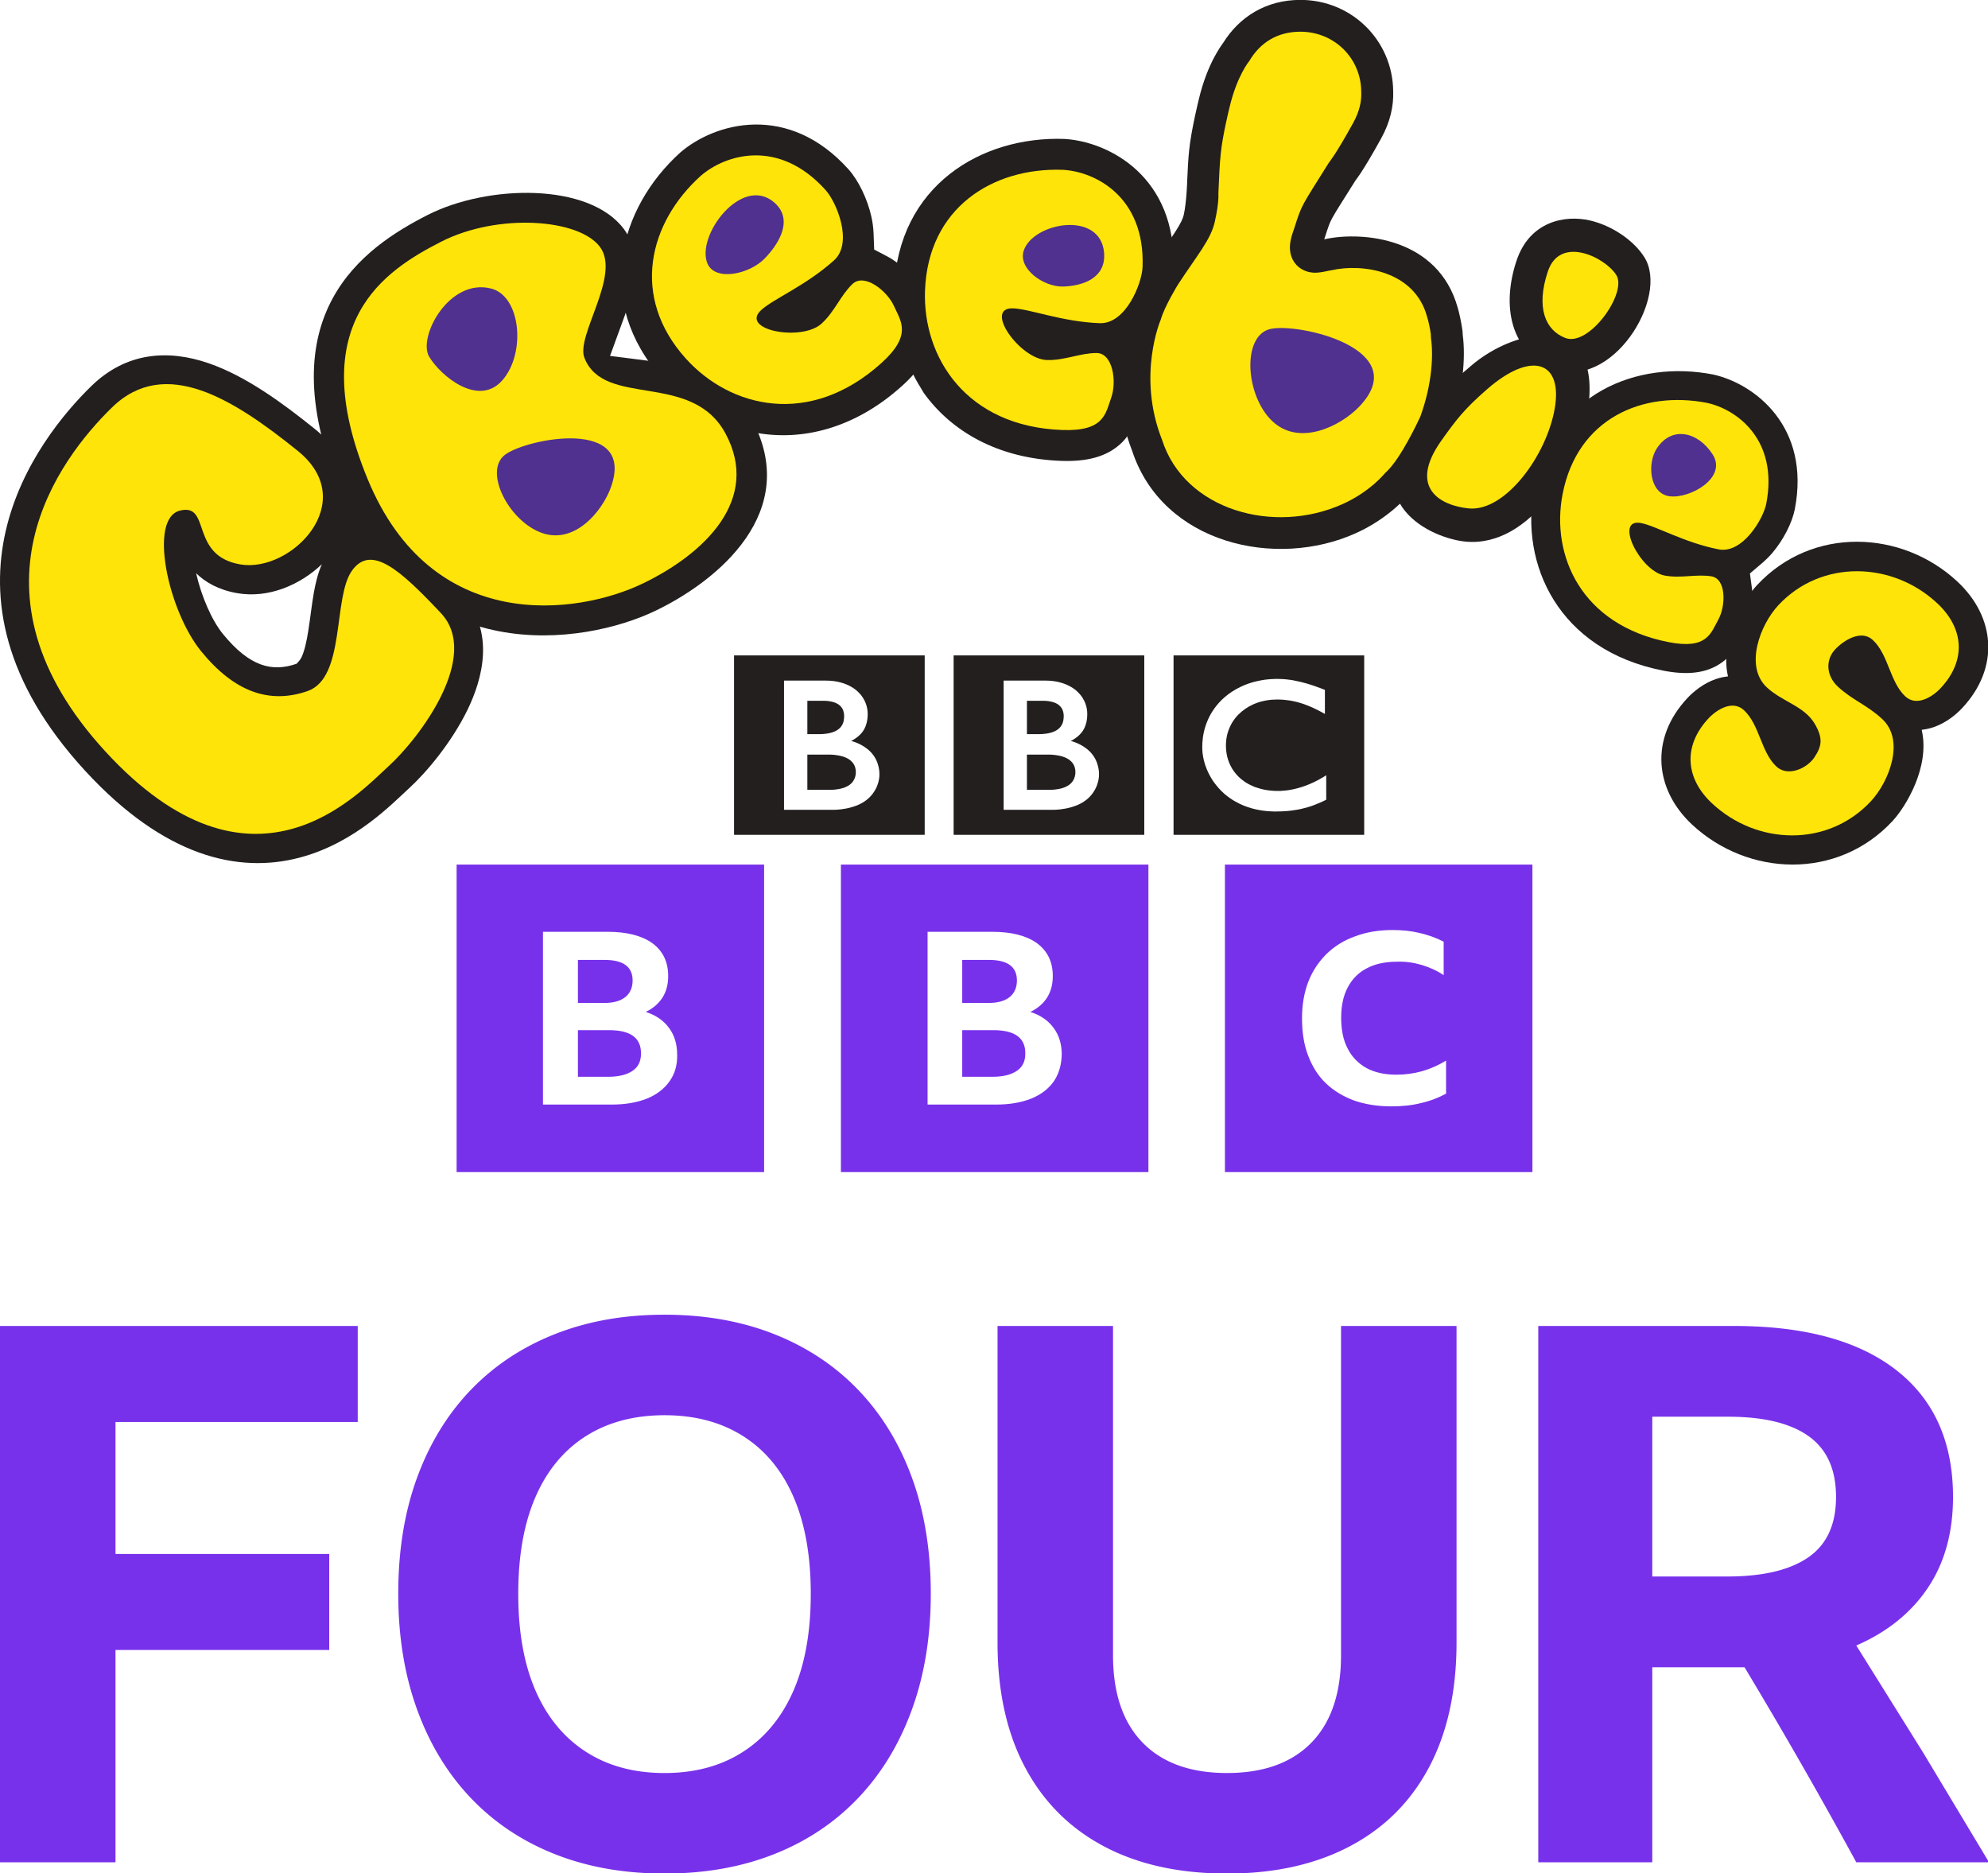 <svg width="800" height="753.61" version="1.1" viewBox="0 0 750.01 706.5" xmlns="http://www.w3.org/2000/svg">
 <g transform="matrix(1.085 0 0 1.085 -.002 299.62)">
  <path d="m412.61-209.36c0.154-2.139 0.185-3.725 0.185-3.725 0.185-3.987 0.369-8.142 0.724-11.098 0.692-6.788 3.294-17.315 3.294-17.315 1.508-6.388 3.54-11.236 5.326-14.622 1.324-2.494 2.463-4.171 3.14-5.079 5.649-9.097 14.946-14.992 26.891-14.992 17.902 0 32.108 14.161 32.262 31.769 0.185 5.172-1.032 10.667-4.171 16.362-6.542 11.867-8.65 14.175-8.974 14.7-4.525 7.234-6.711 10.544-8.081 13.067-0.846 1.57-1.231 2.617-2.524 6.649l-0.215 0.693 0.708-0.154c12.39-2.571 38.958-0.585 45.73 24.058 0.523 1.77 1.185 4.771 1.632 7.912l0.086 1.447c1.016 7.681 0.199 19.687-4.464 32.539-0.493 1.063-2.509 5.418-4.895 9.743-2.201 3.94-5.664 9.728-9.589 13.391-0.012 0.012-1.508 1.878-4.602 4.525-3.14 2.709-7.758 6.08-13.653 8.712-27.753 12.529-67.124 3.709-77.761-28.66-5.156-13.237-5.264-25.551-4.11-34.478 0.985-7.542 2.894-12.883 3.632-14.762 1.063-3.432 2.955-7.127 4.202-9.451 1.524-2.817 2.955-5.11 2.955-5.11 3.34-5.11 6.234-9.066 8.373-12.406 1.955-3.032 2.617-4.587 2.894-5.787 0.523-2.309 0.831-5.48 1.001-7.927" fill="#231f1f" stroke-width="12.314"/>
  <path d="m122.87-104.95c-1.493 0-10.082 20.886-10.082 20.886s14.191 13.453 14.946 14.946c0.739 1.493 16.777-18.317 16.777-22.041 0-3.709-20.148-13.791-21.641-13.791" fill="#231f1f" fill-rule="evenodd" stroke-width="12.314"/>
  <path d="m658.02 9.326c-19.209 20.611-50.301 19.224-69.634 1.215-13.145-12.267-14.73-29.984-1.724-43.929 2.201-2.37 5.633-5.172 9.897-6.665 1.154-0.4 2.447-0.724 3.817-0.893l0.462-0.062-0.086-0.446c-2.663-12.468 5.449-26.197 10.22-31.307 19.24-20.625 50.424-19.117 69.634-1.215 13.284 12.39 14.7 30.015 1.724 43.929-2.201 2.37-5.633 5.172-9.897 6.665-1.154 0.4-2.432 0.708-3.786 0.893l-0.446 0.049 0.086 0.446c2.709 12.513-5.526 26.228-10.267 31.323" fill="#231f1f" fill-rule="evenodd" stroke-width="12.314"/>
  <path d="m650.51 2.43c6.295-6.742 12.006-21.118 3.986-28.582-5.249-4.91-10.39-6.588-15.454-11.298-4.202-3.925-4.217-9.405-0.985-12.883 3.063-3.279 9.143-7.05 13.145-3.325 5.48 5.11 5.911 14.577 11.282 19.593 3.894 3.632 9.389 0.277 12.328-2.878 8.943-9.589 8.142-20.779-1.231-29.506-15.592-14.545-40.28-15.316-55.212 0.692-6.295 6.742-11.898 21.21-4.002 28.582 5.372 5.002 13.038 6.465 16.685 12.714 2.94 5.064 2.37 7.773-0.138 11.575-2.54 3.848-9.235 6.942-13.237 3.217-5.372-5.018-5.803-14.483-11.282-19.579-3.894-3.648-9.389-0.293-12.344 2.863-8.927 9.589-8.019 20.872 1.247 29.522 15.685 14.638 40.28 15.3 55.212-0.708" fill="#ffe409" fill-rule="evenodd" stroke-width="12.314"/>
  <path d="m552.86-199.51c7.481 1.724 15.177 6.803 18.948 12.837 8.727 13.976-11.39 46.484-31.661 38.665-15.161-5.849-18.009-21.98-12.837-37.495 4.541-13.637 16.716-16.039 25.551-14.007" fill="#231f1f" fill-rule="evenodd" stroke-width="12.314"/>
  <path d="m551.88-132.04c-2.94 16.931-19.47 46.346-42.297 44.175-11.898-1.139-38.203-13.176-17.685-41.866 3.078-4.325 6.049-7.434 9.297-10.39 2.817-2.571 6.034-5.141 10.19-8.758 16.023-13.914 46.823-19.456 40.497 16.839" fill="#231f1f" fill-rule="evenodd" stroke-width="12.314"/>
  <path d="m538.21-181.78c-4.248 12.714-0.784 20.471 6.064 23.119 8.281 3.186 21.625-15.669 17.762-21.842-3.848-6.172-19.593-13.991-23.827-1.278" fill="#ffe409" fill-rule="evenodd" stroke-width="12.314"/>
  <path d="m578.35-43.007c-36.602-7.111-49.963-37.218-44.883-63.292 6.449-33.2 35.88-44.775 62.184-39.665 14.422 3.171 34 18.116 28.43 46.839-0.924 4.695-3.925 10.605-7.773 15.146-0.862 1.001-2.093 2.309-3.632 3.617l-4.202 3.571 0.739 5.48 0.086 0.739c0.415 4.864-0.616 10.42-2.955 14.684-2.724 4.926-4.679 7.896-7.496 9.959-5.618 4.11-12.683 4.448-20.502 2.925" fill="#231f1f" fill-rule="evenodd" stroke-width="12.314"/>
  <path d="m593.5-136.1c-22.179-4.31-45.021 5.264-50.163 31.722-4.125 21.21 6.372 45.53 36.91 51.471 13.33 2.601 14.606-3.078 17.239-7.835 2.617-4.756 2.848-14.222-2.447-15.053-5.279-0.847-10.651 0.8-16.269-0.277-8.62-1.678-17.655-20.086-8.142-18.239 5.341 1.047 15.037 6.819 26.982 9.143 8.265 1.601 15.5-10.528 16.547-15.885 4.325-22.288-10.359-32.863-20.656-35.047" fill="#ffe409" fill-rule="evenodd" stroke-width="12.314"/>
  <path d="m576.14-120.34c-3.479 5.233-2.647 15.808 4.418 16.716 7.065 0.909 20.18-6.449 14.93-14.592-4.987-7.742-14.068-10.051-19.347-2.124" fill="#50318f" fill-rule="evenodd" stroke-width="12.314"/>
  <path d="m319.77-143.24c-0.816-1.278-3.386-6.603-3.386-6.603-3.525-8.065-5.126-16.87-4.818-25.566 1.247-35.786 30.06-52.779 58.49-51.779 15.515 0.909 38.404 13.206 37.31 44.114-0.17 4.987-2.309 11.636-5.587 17.008-0.8 1.324-1.986 3.048-3.571 4.818l-3.879 4.325 1.816 5.526c0.154 0.462 0.277 0.878 0.355 1.215 1.262 4.972 1.108 10.913-0.632 15.715-1.986 5.541-3.494 8.943-6.095 11.544-5.049 5.079-12.221 6.619-20.687 6.326-22.056-0.77-38.018-10.328-47.377-23.411 0 0-1.124-1.955-1.939-3.232" fill="#231f1f" stroke-width="12.314"/>
  <path d="m319.77-143.24c-0.816-1.278-3.386-6.603-3.386-6.603-3.525-8.065-5.126-16.87-4.818-25.566 1.247-35.786 30.06-52.779 58.49-51.779 15.515 0.909 38.404 13.206 37.31 44.114-0.17 4.987-2.309 11.636-5.587 17.008-0.8 1.324-1.986 3.048-3.571 4.818l-3.879 4.325 1.816 5.526c0.154 0.462 0.277 0.878 0.355 1.215 1.262 4.972 1.108 10.913-0.632 15.715-1.986 5.541-3.494 8.943-6.095 11.544-5.049 5.079-12.221 6.619-20.687 6.326-22.056-0.77-38.018-10.328-47.377-23.411 0 0-1.124-1.955-1.939-3.232z" fill="none" stroke="#231f1f" stroke-miterlimit="3.864" stroke-width="1.339"/>
  <path d="m259.18-127.36c-1.462-0.355-7.019-2.401-7.019-2.401-8.142-3.34-15.407-8.573-21.226-15.037-23.965-26.612-15.037-58.844 6.111-77.884 11.79-10.113 36.787-17.178 57.474 5.818 3.34 3.709 6.418 9.974 7.804 16.116 0.339 1.508 0.693 3.571 0.77 5.957l0.215 5.803 5.156 2.709c0.431 0.23 0.8 0.446 1.093 0.63 4.356 2.694 8.373 7.08 10.467 11.729 2.401 5.372 3.694 8.866 3.632 12.545-0.111 7.173-4.202 13.268-10.497 18.932-16.392 14.762-34.509 18.978-50.348 16.055 0 0-2.17-0.616-3.632-0.97" fill="#231f1f" stroke-width="12.314"/>
  <path d="m259.18-127.36c-1.462-0.355-7.019-2.401-7.019-2.401-8.142-3.34-15.407-8.573-21.226-15.037-23.965-26.612-15.037-58.844 6.111-77.884 11.79-10.113 36.787-17.178 57.474 5.818 3.34 3.709 6.418 9.974 7.804 16.116 0.339 1.508 0.693 3.571 0.77 5.957l0.215 5.803 5.156 2.709c0.431 0.23 0.8 0.446 1.093 0.63 4.356 2.694 8.373 7.08 10.467 11.729 2.401 5.372 3.694 8.866 3.632 12.545-0.111 7.173-4.202 13.268-10.497 18.932-16.392 14.762-34.509 18.978-50.348 16.055 0 0-2.17-0.616-3.632-0.97z" fill="none" stroke="#231f1f" stroke-miterlimit="3.864" stroke-width="1.339"/>
  <path d="m369.51-217.12c-24.258-0.846-46.853 13.145-47.869 42.066-0.8 23.196 14.407 47.223 47.792 48.393 14.561 0.509 14.976-5.741 16.946-11.221 1.986-5.48 0.646-15.546-5.11-15.546-5.741 0-11.159 2.647-17.301 2.432-9.42-0.324-22.103-18.333-11.698-17.963 5.849 0.201 17.085 4.695 30.154 5.156 9.02 0.308 14.668-13.777 14.869-19.626 0.862-24.366-16.5-33.109-27.782-33.693" fill="#ffe409" fill-rule="evenodd" stroke-width="12.314"/>
  <path d="m355.97-189.05c-2.109 6.311 6.942 12.73 13.73 12.513s14.914-2.894 14.207-11.713c-1.201-14.853-24.658-10.605-27.937-0.8" fill="#50318f" fill-rule="evenodd" stroke-width="12.314"/>
  <path d="m227.91-63.817c-24.888 11.96-83.948 20.872-109.76-41.743-25.319-61.476 8.373-84.564 30.491-95.831 20.964-10.682 56.288-11.375 68.356 4.941 4.048 5.495 4.325 11.76 3.771 16.515-0.554 4.755-2.109 9.512-3.463 13.299l-5.187 14.222 12.929 1.632c0.954 0.111 1.847 0.23 2.524 0.339 4.895 0.816 11.298 1.939 17.315 4.695 6.357 2.909 12.314 7.619 16.486 15.33 17.455 32.231-11.852 56.212-33.462 66.602" fill="#231f1f" fill-rule="evenodd" stroke-width="12.314"/>
  <path d="m68.199-76.87c1.832 8.127 5.495 16.439 9.312 21.118 9.358 11.467 17.163 13.284 25.612 10.359 0.293-0.308 1.293-1.293 1.755-2.324 0.985-2.155 1.724-5.279 2.37-9.466 0.693-4.433 1.185-9.02 1.909-13.083 0.538-2.925 1.308-6.449 2.755-9.728-7.558 7.204-18.579 11.96-29.46 10.051-6.511-1.139-11.052-3.802-14.253-6.926m50.316-11.606c6.418-4.71 14.345-3.54 21.087 0.369 6.772 3.94 13.945 11.252 20.734 18.456 12.191 12.944 7.311 29.768 2.278 40.157-5.556 11.452-14.392 21.949-20.533 27.536-2.848 2.601-7.419 7.188-13.469 11.713-6.311 4.725-14.577 9.682-24.581 12.283-21.103 5.51-46.839-0.199-74.498-30.306-57.32-62.43-16.884-115.04 2.216-133.66 12.298-11.99 26.936-12.73 40.82-7.942 13.006 4.495 25.812 13.914 36.865 22.811 14.961 12.052 15.238 27.383 9.081 38.589" fill="#231f1f" fill-rule="evenodd" stroke-width="12.314"/>
  <path d="m83.468-79.948c17.685 3.109 42.098-21.703 20.04-39.48-22.072-17.762-46.006-33.171-64.554-15.084-18.532 18.07-53.242 64.139-2.309 119.61 50.932 55.458 87.55 15.069 98.417 5.172 10.882-9.882 32.309-38.372 18.224-53.303-14.084-14.946-24.243-24.104-30.922-14.7-6.679 9.404-2.139 37.218-15.423 41.836-13.283 4.618-25.489 0.277-37.003-13.838-11.513-14.13-18.394-46.129-7.388-48.9 10.99-2.771 3.232 15.577 20.918 18.686" fill="#ffe409" fill-rule="evenodd" stroke-width="12.314"/>
  <path d="m243.67-215.03c-18.04 16.239-24.581 42.004-5.202 63.524 15.515 17.224 43.159 23.95 67.971 1.601 10.836-9.759 6.803-14.53 4.418-19.84-2.386-5.326-10.343-11.636-14.483-7.635-4.141 3.986-6.188 9.651-10.759 13.777-7.003 6.295-28.629 2.155-20.886-4.802 4.341-3.925 15.546-8.496 25.274-17.239 6.696-6.049 0.985-20.102-2.94-24.443-16.316-18.116-34.862-12.36-43.391-4.941" fill="#ffe409" fill-rule="evenodd" stroke-width="12.314"/>
  <path d="m246.01-184.49c2.678 6.188 14.469 3.725 19.825-1.739 5.341-5.48 10.066-13.761 3.371-19.548-11.298-9.743-27.351 11.667-23.196 21.288" fill="#50318f" fill-rule="evenodd" stroke-width="12.314"/>
  <path d="m517.15-140.9c15.5-13.469 26.304-9.589 23.443 6.803-2.848 16.392-17.239 35.894-29.861 34.694-9.466-0.909-21.487-6.88-9.451-23.719 5.079-7.096 7.711-10.682 15.87-17.778" fill="#ffe409" fill-rule="evenodd" stroke-width="12.314"/>
  <path d="m403.62-165.04c1.262-4.556 6.034-12.283 6.034-12.283 6.742-10.266 11.313-15.484 12.73-21.657 1.57-6.849 1.262-9.866 1.262-9.866 0.232-4.664 0.4-10.313 0.847-14.023 0.585-6.141 3.032-15.961 3.032-15.961 2.601-11.021 6.849-16.084 6.849-16.084 3.756-6.372 9.712-10.22 17.778-10.22 11.913 0 21.165 9.358 21.165 20.948 0.154 3.048-0.507 6.603-2.786 10.744-6.249 11.313-8.25 13.514-8.573 14.007-9.589 15.361-9.158 14.023-11.913 22.581-1.17 3.217-1.924 6.018-1.308 8.789 1.032 4.71 4.972 6.542 7.973 6.711 1.185 0.074 2.771-0.123 4.556-0.523 0.585-0.123 1.215-0.277 1.878-0.355 10.482-2.37 28.752 0.169 33.077 16.207 0.415 1.385 0.924 3.386 1.278 5.911l0.074 1.508c0.831 5.803 0.477 15.731-3.679 27.213-0.847 1.847-6.803 14.577-11.806 19.256l-0.324 0.293s-1.601 1.924-3.94 3.94c-2.54 2.186-6.265 4.879-10.944 6.973-23.919 10.821-54.995 2.109-62.8-22.273-8.881-22.396-0.462-41.836-0.462-41.836" fill="#ffe409" stroke-width="12.314"/>
  <path d="m472.58-134.74c-6.449 6.711-20.825 13.961-30.245 4.941-9.435-9.02-10.513-29.814-0.554-32.001 9.943-2.201 50.04 7.034 30.799 27.059" fill="#50318f" fill-rule="evenodd" stroke-width="12.314"/>
  <path d="m153.41-192.13c-19.593 9.989-47.962 28.213-25.566 82.548 22.38 54.318 72.989 47.176 95.585 36.325 21.625-10.405 41.204-29.321 28.814-52.225-11.79-21.764-42.113-8.697-49.039-26.275-3.032-7.696 12.745-28.644 5.433-38.527-7.311-9.897-35.633-11.836-55.227-1.847" fill="#ffe409" fill-rule="evenodd" stroke-width="12.314"/>
  <path d="m174.71-143.98c8.25-9.497 6.372-29.183-3.879-31.846-14.684-3.817-25.643 16.9-21.61 23.673 4.033 6.757 17.239 17.67 25.489 8.173" fill="#50318f" fill-rule="evenodd" stroke-width="12.314"/>
  <path d="m212.39-106.67c-2.971 8.219-12.529 19.901-24.026 15.776-11.513-4.125-20.379-21.534-12.698-27.213 7.696-5.68 45.575-13.052 36.725 11.436" fill="#50318f" fill-rule="evenodd" stroke-width="12.314"/>
  <g fill="#231f1f" stroke-width="12.314">
   <path d="m408.06-48.302h66.294v62.383h-66.294zm41.758 8.681c-0.292-0.049-0.585-0.086-0.893-0.138l-0.355-0.049c-0.507-0.074-1.016-0.139-1.539-0.185-0.355-0.025-0.708-0.062-1.063-0.074-0.63-0.025-1.247-0.062-1.847-0.062-0.262 0-0.431 0.012-0.692 0.012-0.493 0.012-0.985 0.025-1.478 0.062-0.262 0.012-0.538 0.049-0.8 0.062-0.4 0.025-0.786 0.074-1.17 0.123l-0.324 0.049-0.355 0.062-0.446 0.062c-0.185 0.025-0.369 0.062-0.569 0.111-0.246 0.049-0.507 0.086-0.77 0.154-1.57 0.323-3.017 0.77-4.371 1.293-0.692 0.262-1.355 0.569-1.986 0.878-0.523 0.246-1.032 0.523-1.524 0.8-0.477 0.277-0.924 0.554-1.355 0.846-0.262 0.154-0.507 0.324-0.739 0.509-0.215 0.138-0.415 0.293-0.616 0.446-0.415 0.324-0.831 0.661-1.201 0.985-0.355 0.324-0.708 0.63-1.032 0.954-0.277 0.277-0.554 0.569-0.816 0.862s-0.523 0.585-0.784 0.909c-0.262 0.339-0.538 0.692-0.8 1.047-0.185 0.262-0.384 0.539-0.554 0.816-0.123 0.185-0.246 0.369-0.369 0.569-0.693 1.124-1.293 2.34-1.786 3.632-0.63 1.601-1.077 3.34-1.324 5.172-0.074 0.585-0.138 1.17-0.169 1.77-0.012 0.462-0.049 0.94-0.049 1.416 0 0.355 0 0.708 0.025 1.047 0.012 0.369 0.049 0.723 0.086 1.077l0.025 0.246c0.049 0.415 0.111 0.831 0.201 1.247 0.025 0.154 0.062 0.324 0.086 0.478 0.074 0.339 0.154 0.677 0.246 1.016 0.111 0.431 0.23 0.847 0.369 1.262 0.17 0.507 0.355 1 0.554 1.478 0.324 0.755 0.661 1.493 1.047 2.186 0.215 0.4 0.462 0.8 0.693 1.185 0.185 0.293 0.384 0.585 0.569 0.878 0.262 0.369 0.538 0.723 0.8 1.063 0.277 0.369 0.569 0.708 0.846 1.032 0.355 0.415 0.708 0.784 1.047 1.124l0.201 0.185c0.277 0.277 0.585 0.569 0.938 0.878 0.246 0.199 0.493 0.415 0.77 0.63 0.246 0.201 0.523 0.4 0.8 0.6 0.339 0.246 0.693 0.493 1.063 0.724 0.4 0.261 0.8 0.523 1.247 0.754 0.878 0.493 1.847 0.97 2.909 1.401 0.4 0.154 0.815 0.308 1.231 0.446 0.431 0.154 0.847 0.277 1.308 0.416 0.755 0.215 1.555 0.415 2.401 0.569 0.677 0.138 1.385 0.246 2.109 0.339 0.739 0.074 1.478 0.154 2.263 0.185 0.369 0.012 0.755 0.049 1.154 0.049h0.538c1.385 0 2.678-0.049 3.879-0.154l0.231-0.012c0.477-0.049 0.94-0.086 1.385-0.154 0.677-0.074 1.324-0.185 1.955-0.293 0.384-0.062 0.755-0.138 1.124-0.215 0.585-0.123 1.124-0.262 1.647-0.4 0.369-0.111 0.754-0.199 1.093-0.308 0.431-0.139 0.846-0.277 1.231-0.4l0.384-0.138c0.185-0.062 0.446-0.154 0.739-0.277 0.4-0.154 0.878-0.339 1.431-0.585 0.323-0.139 0.677-0.293 1.047-0.462 0.324-0.139 0.661-0.308 1.001-0.477 0.154-0.062 0.293-0.139 0.431-0.215v-8.496c-0.086 0.062-0.201 0.123-0.308 0.185l-0.569 0.355c-0.585 0.339-1.139 0.677-1.708 0.985-0.616 0.339-1.215 0.646-1.816 0.924-1.063 0.493-2.062 0.924-3.032 1.262-1.862 0.661-3.571 1.093-5.064 1.355-0.185 0.025-0.355 0.062-0.538 0.086-0.4 0.062-0.8 0.111-1.185 0.154-0.601 0.062-1.139 0.086-1.632 0.123-0.324 0.012-0.632 0.012-0.909 0.012-0.6 0-1.231-0.012-1.862-0.062-0.739-0.049-1.493-0.139-2.247-0.262-1.231-0.201-2.463-0.523-3.679-0.954-0.185-0.062-0.355-0.139-0.538-0.201-0.111-0.049-0.231-0.111-0.339-0.154-0.201-0.074-0.4-0.17-0.585-0.262-0.431-0.185-0.831-0.4-1.247-0.632-0.185-0.111-0.384-0.23-0.6-0.355-0.185-0.138-0.4-0.277-0.6-0.4-0.246-0.17-0.493-0.355-0.724-0.538-0.23-0.185-0.477-0.384-0.677-0.554l-0.277-0.246-0.213-0.213-0.111-0.086c-0.384-0.384-0.739-0.77-1.047-1.154-0.185-0.215-0.355-0.431-0.507-0.646-0.154-0.215-0.308-0.415-0.446-0.63-0.123-0.201-0.246-0.4-0.369-0.6-0.185-0.293-0.339-0.6-0.477-0.893-0.123-0.262-0.246-0.523-0.355-0.77-0.185-0.415-0.339-0.862-0.462-1.262-0.111-0.324-0.199-0.646-0.277-0.94-0.215-0.893-0.339-1.708-0.4-2.401-0.037-0.262-0.037-0.507-0.049-0.739-0.012-0.339-0.025-0.63-0.025-0.877 0-0.154 0-0.324 0.012-0.539 0.012-0.477 0.062-1.092 0.154-1.801 0.062-0.431 0.154-0.878 0.261-1.355 0.074-0.324 0.17-0.646 0.277-0.985 0.086-0.293 0.201-0.601 0.324-0.909 0.074-0.215 0.154-0.431 0.262-0.646 0.123-0.277 0.246-0.569 0.415-0.862 0.111-0.215 0.23-0.431 0.355-0.661 0.277-0.478 0.6-0.954 0.954-1.431 0.139-0.185 0.262-0.355 0.4-0.523 0.185-0.215 0.369-0.431 0.57-0.646 0.111-0.111 0.199-0.215 0.308-0.324 1.555-1.555 3.309-2.724 5.126-3.556 0.293-0.123 0.569-0.246 0.862-0.355 0.293-0.123 0.57-0.215 0.862-0.324 0.324-0.111 0.632-0.201 0.954-0.293 0.293-0.074 0.6-0.154 0.893-0.215 0.293-0.074 0.6-0.139 0.893-0.185 0.339-0.062 0.661-0.111 0.985-0.154 0.339-0.049 0.662-0.074 0.985-0.111 0.616-0.049 1.231-0.074 1.816-0.074 0.201 0 0.4-0.012 0.6 0 0.431 0.012 0.862 0.025 1.293 0.049 0.277 0.012 0.569 0.049 0.846 0.074 0.539 0.049 1.063 0.111 1.555 0.185 0.431 0.062 0.862 0.139 1.247 0.215 0.616 0.123 1.17 0.261 1.678 0.384 0.324 0.086 0.616 0.185 0.893 0.261 0.415 0.123 0.77 0.232 1.047 0.324 0.462 0.17 0.724 0.262 0.724 0.262 0.415 0.154 0.831 0.308 1.231 0.477 0.539 0.215 1.063 0.446 1.555 0.677 0.415 0.185 0.8 0.369 1.17 0.554 0.308 0.154 0.585 0.293 0.847 0.431 0.477 0.246 0.862 0.462 1.185 0.632l0.878 0.477v-8.358s-0.523-0.215-1.431-0.554c-0.4-0.154-0.862-0.324-1.401-0.507-0.293-0.111-0.616-0.232-0.94-0.339-0.262-0.086-0.538-0.185-0.815-0.277-0.324-0.086-0.662-0.201-1.001-0.308-0.246-0.074-0.493-0.154-0.755-0.23l-0.215-0.062c-0.262-0.074-0.507-0.139-0.77-0.201-0.293-0.086-0.6-0.17-0.909-0.246-0.215-0.049-0.4-0.099-0.616-0.139-0.324-0.074-0.662-0.154-1.001-0.215-0.339-0.074-0.693-0.139-1.047-0.215"/>
   <path d="m357.08-13.824v12.252h8.373c0.277-0.012 0.646-0.025 1.108-0.062 0.877-0.099 2.001-0.246 3.109-0.616 1.001-0.339 1.97-0.847 2.724-1.585 0.277-0.293 0.523-0.585 0.708-0.893 0.616-0.985 0.784-1.986 0.815-2.54 0.012-0.246 0.012-0.4 0.012-0.4v-0.293c-0.012-0.246-0.025-0.693-0.17-1.185-0.139-0.585-0.415-1.262-0.924-1.878-0.086-0.123-0.201-0.23-0.308-0.339-0.215-0.232-0.462-0.431-0.708-0.63-0.447-0.324-0.94-0.601-1.478-0.831-0.724-0.308-1.524-0.539-2.401-0.693-0.447-0.086-0.924-0.154-1.416-0.201-0.293-0.025-0.601-0.062-0.909-0.074-0.277-0.012-0.569-0.025-0.847-0.025h-7.696"/>
   <path d="m357.08-32.541v11.621h3.848s0.262 0 0.601-0.012c0.277 0 0.585-0.012 0.877-0.025 0.786-0.062 1.878-0.17 2.986-0.477 0.201-0.062 0.431-0.123 0.632-0.201 0.862-0.308 1.693-0.754 2.324-1.385 0.523-0.507 0.847-1.063 1.077-1.601 0.277-0.661 0.369-1.308 0.4-1.755 0.049-0.4 0.049-0.661 0.049-0.661s0-0.185-0.012-0.493c-0.025-0.507-0.139-1.324-0.523-2.124-0.199-0.369-0.462-0.739-0.831-1.093-0.415-0.431-0.954-0.754-1.524-1.016-1.077-0.462-2.324-0.661-3.371-0.739-0.446-0.012-0.862-0.025-1.215-0.025h-5.31z"/>
   <path d="m331.59-48.302h66.294v62.383h-66.294zm17.393 8.758v44.93h16.916s8.25 0.232 12.806-4.325c3.694-3.709 3.432-8.004 3.432-8.004s0.261-4.479-3.171-7.912c-2.925-2.909-6.649-3.694-6.649-3.694s1.693-0.8 2.986-2.093c0.6-0.6 2.755-2.555 2.755-7.28 0-4.771-3.171-7.511-3.171-7.511s-3.479-4.11-11.329-4.11h-14.577z"/>
   <path d="m280.73-13.824v12.252h8.373c0.277-0.012 0.661-0.025 1.108-0.062 0.878-0.099 2.001-0.246 3.109-0.616 1.001-0.339 1.97-0.847 2.724-1.585 0.277-0.293 0.523-0.585 0.708-0.893 0.63-0.985 0.786-1.986 0.816-2.54 0.012-0.246 0.012-0.4 0.012-0.4v-0.293c-0.012-0.246-0.025-0.693-0.169-1.185-0.139-0.585-0.416-1.262-0.924-1.878-0.086-0.123-0.199-0.23-0.308-0.339-0.215-0.232-0.462-0.431-0.708-0.63-0.446-0.324-0.94-0.601-1.478-0.831-0.723-0.308-1.524-0.539-2.401-0.693-0.446-0.086-0.924-0.154-1.416-0.201-0.293-0.025-0.6-0.062-0.909-0.074-0.277-0.012-0.569-0.025-0.846-0.025h-7.696"/>
   <path d="m280.73-32.541v11.621h3.848s0.262 0 0.6-0.012c0.277 0 0.585-0.012 0.878-0.025 0.784-0.062 1.878-0.17 2.986-0.477 0.215-0.062 0.431-0.123 0.63-0.201 0.862-0.308 1.693-0.754 2.324-1.385 0.523-0.507 0.847-1.063 1.077-1.601 0.277-0.661 0.369-1.308 0.4-1.755 0.049-0.4 0.049-0.661 0.049-0.661s0-0.185-0.012-0.493c-0.025-0.507-0.138-1.324-0.523-2.124-0.201-0.369-0.462-0.739-0.816-1.093-0.446-0.431-0.97-0.754-1.524-1.016-1.093-0.462-2.34-0.661-3.386-0.739-0.446-0.012-0.862-0.025-1.215-0.025h-5.31z"/>
   <path d="m255.24-48.302h66.294v62.383h-66.294zm17.377 8.758v44.93h16.916s8.25 0.232 12.806-4.325c3.709-3.709 3.448-8.004 3.448-8.004s0.262-4.479-3.171-7.912c-2.925-2.909-6.665-3.694-6.665-3.694s1.693-0.8 2.986-2.093c0.6-0.6 2.771-2.555 2.771-7.28 0-4.771-3.171-7.511-3.171-7.511s-3.479-4.11-11.329-4.11h-14.592z"/>
  </g>
 </g>
 <g transform="matrix(.938 0 0 .938 -4.629e-5 326.11)" fill="#7831eb">
  <path d="m0.005 185.55h143.88v38.613h-97.432v53.083h85.971v38.618h-85.971v85.363h-46.453v-215.68zm267.27-4.53c16.283 0 31.013 2.62 44.191 7.845s24.435 12.718 33.782 22.468c9.347 9.75 16.549 21.528 21.569 35.293 5.021 13.765 7.549 29.312 7.549 46.607 0 17.1-2.518 32.581-7.549 46.459-5.031 13.877-12.212 25.747-21.569 35.595-9.357 9.847-20.609 17.396-33.782 22.621-13.172 5.225-27.908 7.845-44.191 7.845s-31.029-2.61-44.196-7.84-24.435-12.774-33.787-22.621c-9.352-9.847-16.549-21.723-21.569-35.595-5.021-13.872-7.544-29.358-7.544-46.459 0-17.294 2.508-32.821 7.544-46.607 5.036-13.785 12.212-25.538 21.569-35.293 9.357-9.755 20.609-17.238 33.787-22.468 13.178-5.23 27.898-7.85 44.196-7.85zm0 184.31c12.258 0 22.816-2.86 31.667-8.591 8.851-5.731 15.583-13.923 20.216-24.588 4.633-10.665 6.936-23.628 6.936-38.915s-2.314-28.25-6.936-38.915-11.364-18.801-20.216-24.435c-8.851-5.634-19.409-8.443-31.667-8.443s-22.836 2.819-31.682 8.443c-8.846 5.623-15.583 13.78-20.216 24.435-4.633 10.654-6.931 23.633-6.931 38.915s2.309 28.265 6.931 38.915c4.622 10.649 11.364 18.857 20.216 24.588 8.851 5.731 19.409 8.591 31.682 8.591zm226.24 40.421c-19.296 0-35.845-3.667-49.62-11.007-13.775-7.34-24.332-17.948-31.672-31.82-7.34-13.872-11.007-30.574-11.007-50.08v-127.3h46.448v132.42c0 15.287 3.979 26.999 11.916 35.145 7.937 8.147 19.25 12.212 33.935 12.212 14.684 0 25.992-4.071 33.935-12.212 7.942-8.142 11.916-19.858 11.916-35.145v-132.42h46.459v127.3c0 19.511-3.667 36.203-11.007 50.08-7.34 13.877-17.953 24.486-31.83 31.82-13.877 7.335-30.359 11.007-49.472 11.007zm171.04-82.947v78.427h-45.851v-215.68h78.728c28.357 0 50.126 5.925 65.306 17.79 15.18 11.865 22.78 28.863 22.78 50.979 0 14.286-3.371 26.452-10.098 36.504-6.727 10.052-16.344 17.8-28.807 23.229l26.84 42.985 26.549 44.191h-53.39a2133.5 2133.5 0 0 0-44.952-78.427h-37.101zm0-36.509h30.165c14.271 0 25.134-2.564 32.576-7.692 7.442-5.128 11.165-13.224 11.165-24.287s-3.672-19.199-11.007-24.435c-7.335-5.235-18.147-7.84-32.428-7.84h-30.472v64.248z" stroke-width="5.108"/>
  <path class="st0" d="m183.65-4.1016e-6v123.68h123.68v-123.68zm154.57 0v123.68h123.68v-123.68zm154.45 0v123.68h123.68v-123.68zm67.428 26.323c3.846 0 7.454 0.361 10.939 1.202 3.486 0.841 6.611 1.924 9.616 3.486v13.461c-2.644-1.803-5.65-3.126-8.775-4.087-3.245-0.962-6.61-1.442-9.855-1.322-4.808 0-8.896 0.84-12.261 2.643-3.365 1.683-6.01 4.448-7.693 7.693-1.803 3.365-2.643 7.453-2.643 12.261 0 4.808 0.84 9.013 2.643 12.379 1.683 3.365 4.328 6.01 7.573 7.813 3.365 1.803 7.332 2.646 12.019 2.646 7.212 0 13.822-1.925 19.952-5.651v13.275l-0.12 0.066c-2.885 1.562-6.251 2.886-9.977 3.728-3.846 0.962-7.813 1.322-12.019 1.322-5.529 0-10.577-0.841-15.024-2.404-4.447-1.683-8.171-3.967-11.296-6.972-3.125-3.005-5.409-6.729-7.092-11.177-1.683-4.447-2.404-9.376-2.404-14.904 0-5.409 0.841-10.218 2.524-14.665 1.683-4.327 4.206-8.052 7.331-11.177 3.245-3.125 7.091-5.529 11.538-7.092 4.447-1.683 9.495-2.524 15.024-2.524zm-341.71 0.721h26.081c7.692 0 13.702 1.563 17.909 4.568 4.207 3.125 6.371 7.452 6.371 13.221 0 3.365-0.722 6.129-2.284 8.653-1.562 2.404-3.725 4.328-6.73 5.77 4.087 1.322 7.21 3.484 9.374 6.489 2.163 2.885 3.247 6.491 3.247 10.698 0.12 4.207-0.963 7.813-3.127 10.817-2.163 3.005-5.168 5.29-9.014 6.852-3.966 1.562-8.653 2.404-14.062 2.404h-27.764zm154.69 0h26.083c7.692 0 13.7 1.563 17.907 4.568 4.207 3.125 6.371 7.452 6.371 13.221 0 3.365-0.722 6.129-2.284 8.653-1.562 2.404-3.725 4.328-6.73 5.77 4.087 1.322 7.213 3.484 9.376 6.489 2.163 2.885 3.244 6.491 3.244 10.698-0.12 4.207-1.201 7.813-3.244 10.817-2.163 3.005-5.168 5.29-9.014 6.852-3.966 1.562-8.655 2.404-14.064 2.404h-27.644zm-140.63 11.299v17.308h10.698c3.726 0 6.49-0.841 8.414-2.404 1.923-1.562 2.885-3.846 2.885-6.611 0-5.529-3.726-8.294-11.299-8.294zm154.57 0v17.308h10.698c3.726 0 6.49-0.841 8.414-2.404 1.923-1.562 2.885-3.846 2.885-6.611 0-5.529-3.727-8.294-11.299-8.294zm-154.57 28.245v18.75h12.261c4.207 0 7.452-0.841 9.735-2.404 2.284-1.562 3.364-3.845 3.364-6.85 0.12-6.37-4.206-9.496-12.86-9.496zm154.57 0v18.75h12.261c4.207 0 7.452-0.841 9.735-2.404 2.284-1.562 3.366-3.845 3.366-6.85 0.12-6.37-4.208-9.496-12.862-9.496z" clip-rule="evenodd" fill-rule="evenodd" stroke-width="1.202"/>
 </g>
</svg>
